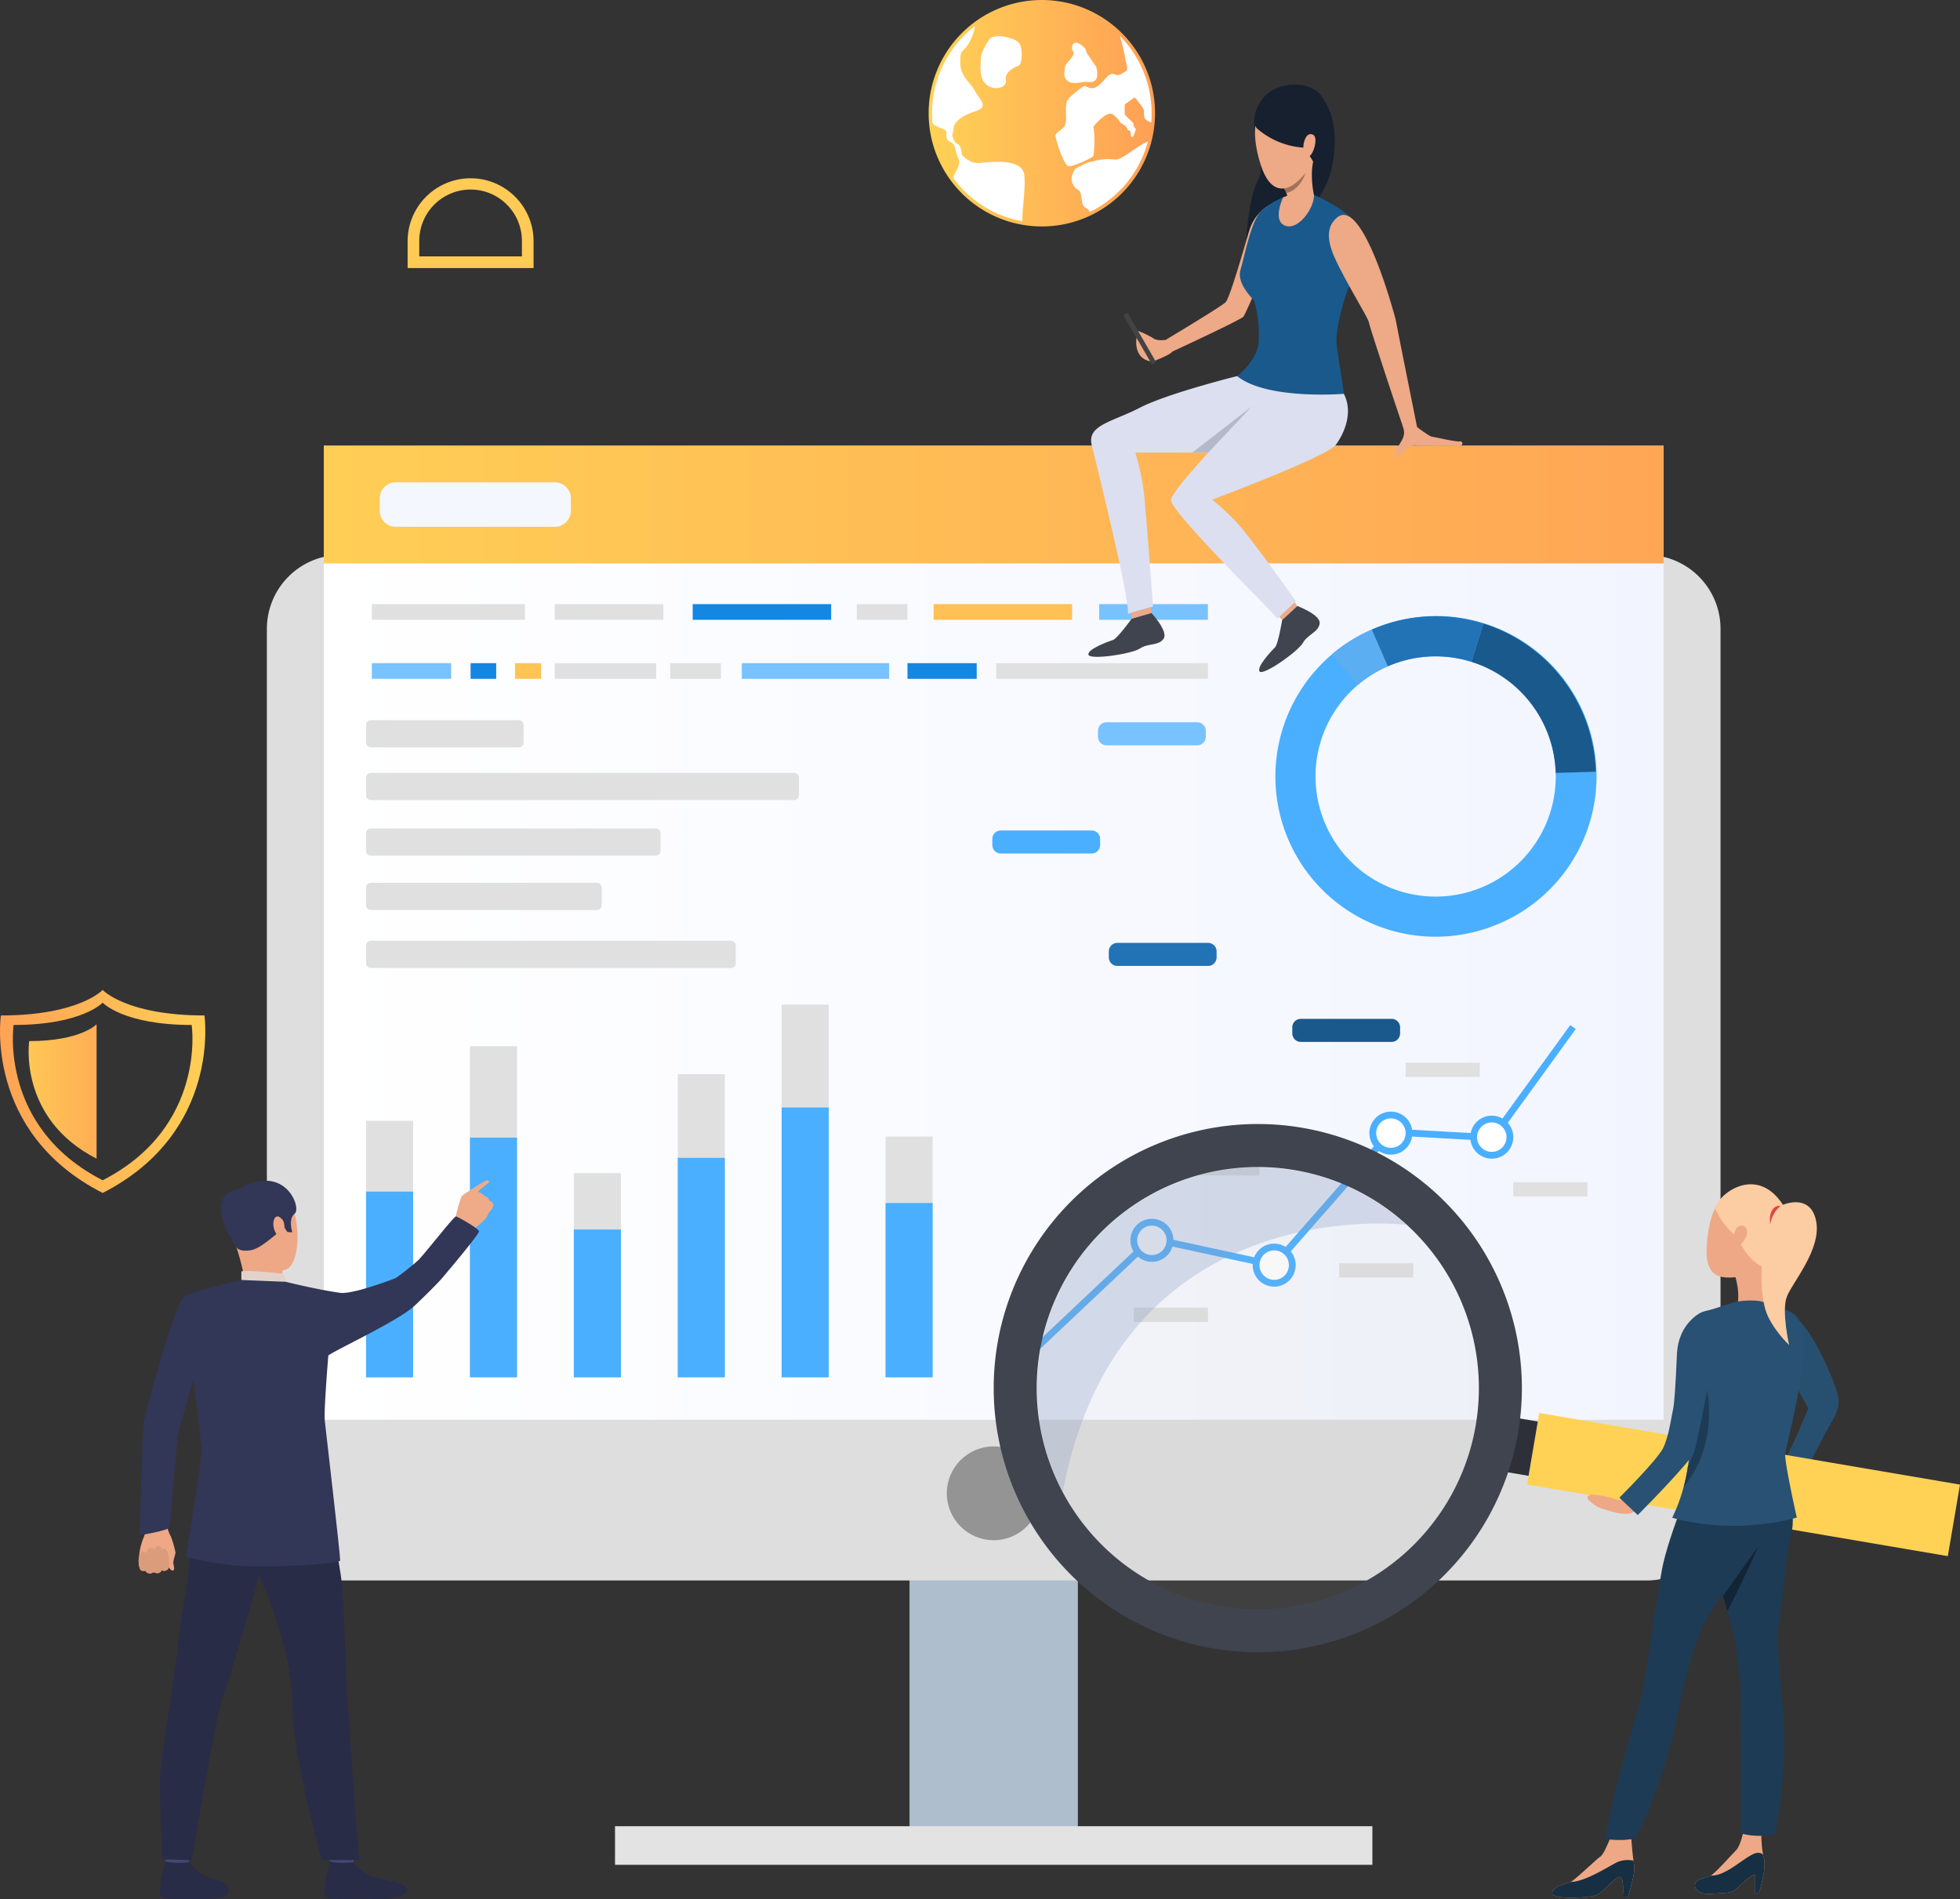 <svg xmlns="http://www.w3.org/2000/svg" xmlns:xlink="http://www.w3.org/1999/xlink" width="658" height="637.524" viewBox="0 0 658 637.524">
  <rect x="0" y="0" width="658" height="637.524" fill="#333333" stroke="none"/>
  <defs>
    <linearGradient id="linear-gradient" y1="0.5" x2="1" y2="0.5" gradientUnits="objectBoundingBox">
      <stop offset="0" stop-color="#fff"/>
      <stop offset="1" stop-color="#f2f5ff"/>
    </linearGradient>
    <linearGradient id="linear-gradient-2" x1="1.162" y1="0.5" x2="-0.084" y2="0.5" gradientUnits="objectBoundingBox">
      <stop offset="0" stop-color="#ff9f55"/>
      <stop offset="1" stop-color="#ffd255"/>
    </linearGradient>
    <linearGradient id="linear-gradient-3" x1="0" y1="0.5" x2="1" y2="0.5" xlink:href="#linear-gradient-2"/>
    <linearGradient id="linear-gradient-4" x1="1.522" y1="0.5" x2="-0.255" y2="0.5" xlink:href="#linear-gradient-2"/>
    <linearGradient id="linear-gradient-6" x1="1" y1="0.5" x2="0" y2="0.5" xlink:href="#linear-gradient-2"/>
    <linearGradient id="linear-gradient-7" x1="-138.074" y1="0.5" x2="-137.074" y2="0.5" xlink:href="#linear-gradient-2"/>
  </defs>
  <g id="_18916" data-name="18916" transform="translate(-61.301 -61.273)">
    <g id="Group_718" data-name="Group 718" transform="translate(366.641 509.13)">
      <rect id="Rectangle_311" data-name="Rectangle 311" width="56.516" height="171.658" fill="#aebecc"/>
    </g>
    <g id="Group_719" data-name="Group 719" transform="translate(150.889 247.548)">
      <path id="Path_775" data-name="Path 775" d="M139.216,515.94H577.592a24.822,24.822,0,0,0,24.821-24.823V196.489a24.821,24.821,0,0,0-24.821-24.821H139.216A24.821,24.821,0,0,0,114.4,196.489V491.118A24.824,24.824,0,0,0,139.216,515.94Z" transform="translate(-114.395 -171.668)" fill="#dedede"/>
    </g>
    <g id="Group_720" data-name="Group 720" transform="translate(170.004 210.906)">
      <rect id="Rectangle_312" data-name="Rectangle 312" width="449.793" height="326.964" fill="url(#linear-gradient)"/>
    </g>
    <g id="Group_721" data-name="Group 721" transform="translate(170.004 210.906)">
      <rect id="Rectangle_313" data-name="Rectangle 313" width="449.793" height="39.491" fill="url(#linear-gradient-2)"/>
    </g>
    <g id="Group_722" data-name="Group 722" transform="translate(379.159 546.814)">
      <circle id="Ellipse_74" data-name="Ellipse 74" cx="15.741" cy="15.741" r="15.741" fill="#949494"/>
    </g>
    <rect id="Rectangle_314" data-name="Rectangle 314" width="254.259" height="12.959" transform="translate(267.771 674.31)" fill="#e3e3e3"/>
    <path id="Path_776" data-name="Path 776" d="M195.645,172.155H142.22a5.365,5.365,0,0,1-5.364-5.366V162.6a5.363,5.363,0,0,1,5.364-5.364h53.425a5.363,5.363,0,0,1,5.364,5.364v4.193A5.365,5.365,0,0,1,195.645,172.155Z" transform="translate(51.933 65.958)" fill="#f5f7ff"/>
    <path id="Path_777" data-name="Path 777" d="M129.934,266.778c-26.26,0-34.169-8.56-34.169-8.56s-7.909,8.56-34.169,8.56c0,0-5.813,39.17,34.169,59.584C135.745,305.948,129.934,266.778,129.934,266.778ZM95.765,322.1C60.788,304.237,65.874,269.97,65.874,269.97c22.973,0,29.891-7.488,29.891-7.488s6.918,7.488,29.891,7.488C125.655,269.972,130.741,304.237,95.765,322.1Z" transform="translate(0 135.371)" fill="url(#linear-gradient-3)"/>
    <path id="Path_778" data-name="Path 778" d="M89.818,265.037v45.13C63.34,296.646,67.189,270.7,67.189,270.7,84.582,270.7,89.818,265.037,89.818,265.037Z" transform="translate(3.912 140.058)" fill="url(#linear-gradient-4)"/>
    <g id="Group_723" data-name="Group 723" transform="translate(198.139 121.12)">
      <path id="Path_779" data-name="Path 779" d="M184.687,126.881H142.4v-8.994a21.145,21.145,0,1,1,42.29,0Zm-38.374-3.916h34.459v-5.079a17.23,17.23,0,1,0-34.459,0Z" transform="translate(-142.397 -96.741)" fill="#ffca55"/>
    </g>
    <path id="Path_780" data-name="Path 780" d="M184.477,112.142H146.648a7.191,7.191,0,0,0-7.191,7.191v37.83a7.191,7.191,0,0,0,7.191,7.191h37.829a7.191,7.191,0,0,0,7.191-7.191v-37.83A7.191,7.191,0,0,0,184.477,112.142ZM167.587,139.4v12.551h-4.046V139.4a7.569,7.569,0,1,1,4.046,0Z" transform="translate(53.721 34.965)" fill="url(#linear-gradient-4)"/>
    <path id="Path_781" data-name="Path 781" d="M322.062,99.269q0,1.612-.133,3.189a37.469,37.469,0,0,1-1.132,6.567,38,38,0,0,1-74.564-6.167q-.17-1.772-.169-3.587a38,38,0,0,1,64.992-26.745v0A37.846,37.846,0,0,1,322.062,99.269Z" transform="translate(126.997 0)" fill="url(#linear-gradient-6)"/>
    <path id="Path_782" data-name="Path 782" d="M277.063,131.977a36.82,36.82,0,0,1-23.134-14.41,1.936,1.936,0,0,1,.233-1.146c3.149-5.589,1.1-4.644.472-8.265s-2.44-2.045-2.992-4.25,1.181-2.03-2.6-3.457a9.713,9.713,0,0,1-2.141-1.272c-.11-1.146-.164-2.3-.164-3.479a36.783,36.783,0,0,1,14.41-29.232,15.641,15.641,0,0,1-2.109,5.818c-1.89,3.287-2.833,1.441-2.833,6.3s3.273,6.625,4.942,9.675,4.942,5.28,0,6.844-7.146,3.959-7.146,5.59-.945,1.638,0,3.84,1.574.734,2.308,2.835,0,2.1.945,2.833,2.519,2.416,5.459,2.205,14.376-1.934,15.006,4.124C278.2,121.131,276.921,128.23,277.063,131.977Z" transform="translate(127.463 3.569)" fill="#fff"/>
    <path id="Path_783" data-name="Path 783" d="M259.552,69.281c-.629.83-3.042,4.428-3.042,6.618s-.84,6.417,1.784,8.762,7.031,1.178,6.611-1.492,2.835-4.244,4.2-4.768,1.47-5.838.316-7.485-5.666-2.609-7.451-2.44A4.039,4.039,0,0,0,259.552,69.281Z" transform="translate(134.089 4.938)" fill="#fff"/>
    <path id="Path_784" data-name="Path 784" d="M280.159,71.883c-1.1-1.417-3.778-3.306-4.407-1.1s1.26,1.576,0,3.621-2.361,2.2-2.519,3.935-.629,2.833.945,4.25,4.88.316,5.982.316,2.833.472,3.621-.945,0-4.094,0-4.094L280.632,73.3Z" transform="translate(145.541 5.842)" fill="#fff"/>
    <path id="Path_785" data-name="Path 785" d="M300.139,89.4a36.929,36.929,0,0,1-19.556,23.719,2.472,2.472,0,0,0-1.171-1.306c-1.574-.737-1.309-2.361-1.782-4.515s-1.313-1.309-2.258-2.779a4.307,4.307,0,0,1-.418-4.461c.734-1.466.1-1.152,3.149-2.676s3.306-1.048,4.094-1.417a17.594,17.594,0,0,1,6.793-.471C291.3,95.817,295.963,91.2,300.139,89.4Z" transform="translate(146.55 19.332)" fill="#fff"/>
    <path id="Path_786" data-name="Path 786" d="M303.582,94.356q0,1.564-.13,3.091a4.859,4.859,0,0,1-2.1-1.179,5.435,5.435,0,0,1-.316-2.676c0-.945-3.149-4.564-3.149-4.564l-3.306,2.361a21.432,21.432,0,0,0,0,3.252c.157.945,2.779,2.357,2.938,3.516a2.016,2.016,0,0,0,.786,1.52s-1.419,5.332-1.782,1.21c-.106-1.195-1.1-.472-1.1-1.259s-2.361-2.1-2.361-2.1a8.483,8.483,0,0,0-2.415-2.676c-2.045-1.73-6.611,3.992-6.611,3.992a34.9,34.9,0,0,1,0,9.861c-.069.493-6.422,3.462-8.185,3.462s-4.566-9.287-4.566-10.23,1.89-1.731,2.96-3.091.346-4.465.661-7.139.786-1.576.786-2.047,2.205-2.205,4.094-3.7,1.26-.24,3.621-.01,4.566-3.537,5.982-4.433,2.045.267,3.149,0,.945-.52,2.2-1.124.316-2.386,0-4.288A57.254,57.254,0,0,0,292.9,68.42,36.707,36.707,0,0,1,303.582,94.356Z" transform="translate(144.335 4.913)" fill="#fff"/>
    <rect id="Rectangle_315" data-name="Rectangle 315" width="15.8" height="86.124" transform="translate(184.191 437.5)" fill="#e0e0e0"/>
    <rect id="Rectangle_316" data-name="Rectangle 316" width="15.8" height="111.159" transform="translate(219.072 412.465)" fill="#e0e0e0"/>
    <rect id="Rectangle_317" data-name="Rectangle 317" width="15.8" height="68.55" transform="translate(253.953 455.074)" fill="#e0e0e0"/>
    <rect id="Rectangle_318" data-name="Rectangle 318" width="15.8" height="101.771" transform="translate(288.834 421.854)" fill="#e0e0e0"/>
    <rect id="Rectangle_319" data-name="Rectangle 319" width="15.8" height="125.122" transform="translate(323.715 398.502)" fill="#e0e0e0"/>
    <rect id="Rectangle_320" data-name="Rectangle 320" width="15.8" height="80.828" transform="translate(358.596 442.797)" fill="#e0e0e0"/>
    <rect id="Rectangle_321" data-name="Rectangle 321" width="15.8" height="62.346" transform="translate(184.191 461.279)" fill="#4aafff"/>
    <rect id="Rectangle_322" data-name="Rectangle 322" width="15.8" height="80.47" transform="translate(219.072 443.155)" fill="#4aafff"/>
    <rect id="Rectangle_323" data-name="Rectangle 323" width="15.8" height="49.625" transform="translate(253.953 474)" fill="#4aafff"/>
    <rect id="Rectangle_324" data-name="Rectangle 324" width="15.8" height="73.673" transform="translate(288.834 449.951)" fill="#4aafff"/>
    <rect id="Rectangle_325" data-name="Rectangle 325" width="15.8" height="90.577" transform="translate(323.715 433.049)" fill="#4aafff"/>
    <rect id="Rectangle_326" data-name="Rectangle 326" width="15.8" height="58.512" transform="translate(358.596 465.112)" fill="#4aafff"/>
    <g id="Group_761" data-name="Group 761" transform="translate(107.815 457.452)">
      <g id="Group_726" data-name="Group 726" transform="translate(0.07 112.622)">
        <g id="Group_725" data-name="Group 725">
          <g id="Group_724" data-name="Group 724">
            <path id="Path_787" data-name="Path 787" d="M97.422,363.893a7.957,7.957,0,0,1,1.031,2.725,13.063,13.063,0,0,0,1.259,3.216,30.648,30.648,0,0,1,1.529,5.364c.017.386-.844,2.815-.721,3.591s.565,2.315-.132,2.418-1.488-1.159-1.488-1.159a1.019,1.019,0,0,1-.525.987,1.728,1.728,0,0,1-1.755.064s-.422.786-.955.891a2.154,2.154,0,0,1-1.745-.236,2.113,2.113,0,0,1-1.326.427,1.743,1.743,0,0,1-1.471-.916s-1.311.267-1.691-.346a5.821,5.821,0,0,1-.472-1.819,21.161,21.161,0,0,1,1.662-9.166,8.125,8.125,0,0,0-.434-7.122Z" transform="translate(-88.909 -362.811)" fill="#eea886"/>
          </g>
        </g>
      </g>
      <g id="Group_728" data-name="Group 728" transform="translate(0 122.771)">
        <g id="Group_727" data-name="Group 727">
          <path id="Path_788" data-name="Path 788" d="M99.112,375.444s.116-4.492-1.065-5.448-1.316.667-1.316.667.16-1.6-1.132-1.819-1.347,1.687-1.347,1.687a1.249,1.249,0,0,0-1.569-.982c-1.358.253-1.034,1.831-1.034,1.831s-1.3-1.546-2.138-.061c-1.419,2.507-.051,5.469-.051,5.469s.4.678,1.691.346c0,0,.864,1.741,2.8.489,0,0,1.979,1.09,2.7-.656A1.64,1.64,0,0,0,99.112,375.444Z" transform="translate(-88.867 -368.826)" fill="#db9c7c"/>
        </g>
      </g>
      <path id="Path_789" data-name="Path 789" d="M112.57,329.377s-7.691,25.631-10.289,35.087c-.815,2.965-2.788,31.282-3.135,32.423s-10.1,2.7-10.1,2.7,1.181-35.424,1.293-37.356,10.764-41.492,13.862-42.9c2.32-1.058,3.547-.182,6.471,1.989C114.772,324.364,112.57,329.377,112.57,329.377Z" transform="translate(-88.747 -280.385)" fill="#323657"/>
      <g id="Group_730" data-name="Group 730" transform="translate(60.537 49.445)">
        <g id="Group_729" data-name="Group 729">
          <path id="Path_790" data-name="Path 790" d="M129.116,331.782l1.988-.736s-2.479-5.816-3.559-5.675a27.05,27.05,0,0,0-2.8.574Z" transform="translate(-124.744 -325.369)" fill="#ead8cf"/>
        </g>
      </g>
      <g id="Group_732" data-name="Group 732" transform="translate(52.658 49.056)">
        <g id="Group_731" data-name="Group 731">
          <path id="Path_791" data-name="Path 791" d="M132.779,332.945c-.255-.189-4.223-7.806-4.223-7.806l-8.481,1.154,4.583,9.021Z" transform="translate(-120.075 -325.139)" fill="#da9b5b"/>
        </g>
      </g>
      <g id="Group_734" data-name="Group 734" transform="translate(8.372 223.368)">
        <g id="Group_733" data-name="Group 733">
          <path id="Path_792" data-name="Path 792" d="M103.04,429.072s-.7,4.866-.788,5.6-7.8-.432-7.8-.432l-.624-5.793S102.075,428.387,103.04,429.072Z" transform="translate(-93.829 -428.444)" fill="#424773"/>
        </g>
      </g>
      <g id="Group_736" data-name="Group 736" transform="translate(7.166 228.645)">
        <g id="Group_735" data-name="Group 735">
          <path id="Path_793" data-name="Path 793" d="M102.825,431.9a20.811,20.811,0,0,0,4.806,4.21c2.362,1.279,6.076,1.785,7.473,3.108,1.009.953,3.673,5.065-6.14,4.983s-14.545.58-15.6-1,1.52-11.636,1.52-11.636S97.213,432.408,102.825,431.9Z" transform="translate(-93.114 -431.571)" fill="#292c47"/>
        </g>
      </g>
      <g id="Group_738" data-name="Group 738" transform="translate(63.619 223.368)">
        <g id="Group_737" data-name="Group 737">
          <path id="Path_794" data-name="Path 794" d="M135.782,429.072s-.7,4.866-.79,5.6-7.8-.432-7.8-.432l-.624-5.793S134.819,428.387,135.782,429.072Z" transform="translate(-126.571 -428.444)" fill="#424773"/>
        </g>
      </g>
      <g id="Group_740" data-name="Group 740" transform="translate(62.414 228.645)">
        <g id="Group_739" data-name="Group 739">
          <path id="Path_795" data-name="Path 795" d="M135.566,431.9a20.811,20.811,0,0,0,4.806,4.21c2.362,1.279,11.059,2.329,12.456,3.651,1.009.953,2.686,4.8-11.123,4.439-9.81-.255-14.545.58-15.6-1s1.522-11.636,1.522-11.636S129.821,432.465,135.566,431.9Z" transform="translate(-125.856 -431.571)" fill="#292c47"/>
        </g>
      </g>
      <g id="Group_742" data-name="Group 742" transform="translate(7.167 98.968)">
        <g id="Group_741" data-name="Group 741">
          <path id="Path_796" data-name="Path 796" d="M109.916,354.719s-7.244,11.511-6.7,21.915S100.585,398.4,99.5,409.269c-1.213,12.119-6.179,40.805-6.36,47.286s.771,27.18.771,27.18l9.94.228s8.347-50.153,10.511-55.271S127.244,387.094,127.6,383,109.916,354.719,109.916,354.719Z" transform="translate(-93.114 -354.719)" fill="#292c47"/>
        </g>
      </g>
      <g id="Group_744" data-name="Group 744" transform="translate(20.324 96.984)">
        <g id="Group_743" data-name="Group 743">
          <path id="Path_797" data-name="Path 797" d="M142.7,357.086s5.46,28.52,6.181,34.888,1.2,30.821,1.562,34.8,3.366,51.967,4.325,58H142.056S132.3,449.8,132.3,433.257s-7.536-35.971-12.4-46.888-16-11.175-18.989-31.43C100.91,354.936,138.646,350.662,142.7,357.086Z" transform="translate(-100.912 -353.543)" fill="#292c47"/>
        </g>
      </g>
      <g id="Group_746" data-name="Group 746" transform="translate(29.972 1.298)">
        <g id="Group_745" data-name="Group 745">
          <path id="Path_798" data-name="Path 798" d="M112.716,297.726s9.724-3.631,14.208,3.77,4.051,22.222-.849,24.045-12.265.871-14.774-3.761-4.775-11.329-4.667-15.8S110.163,299.018,112.716,297.726Z" transform="translate(-106.63 -296.835)" fill="#eea886"/>
        </g>
      </g>
      <g id="Group_748" data-name="Group 748" transform="translate(32.741 21.114)">
        <g id="Group_747" data-name="Group 747">
          <path id="Path_799" data-name="Path 799" d="M123.891,317.809s-.4,2.627.263,3.918-12.6,1.328-12.6,1.328a87.467,87.467,0,0,0-3.12-12.979C106.395,304.133,123.891,317.809,123.891,317.809Z" transform="translate(-108.271 -308.579)" fill="#eea886"/>
        </g>
      </g>
      <g id="Group_750" data-name="Group 750" transform="translate(29.165 0.18)">
        <g id="Group_749" data-name="Group 749">
          <path id="Path_800" data-name="Path 800" d="M109.895,318.6s.915,1.512,4.654.925,8.3-5.56,9.859-6.1,1.576-1.463,1.576-1.463l.977,1.429,1.657.1s-1.512-4.448.769-6.263-2.367-14.4-14.354-10.208c0,0-9.208,2.538-8.872,7.774S107.833,316,109.895,318.6Z" transform="translate(-106.152 -296.173)" fill="#323657"/>
        </g>
      </g>
      <g id="Group_752" data-name="Group 752" transform="translate(34.511 30.473)">
        <g id="Group_751" data-name="Group 751">
          <path id="Path_801" data-name="Path 801" d="M124.221,317.759s-.04-2.472-1.161-2.708-12.365-1.316-13.74-.776v2.879S111.971,318.783,124.221,317.759Z" transform="translate(-109.32 -314.126)" fill="#e2d2ca"/>
        </g>
      </g>
      <g id="Group_754" data-name="Group 754" transform="translate(45.252 12.153)">
        <g id="Group_753" data-name="Group 753">
          <path id="Path_802" data-name="Path 802" d="M119.181,305.178c-.211-.879-2.443-3.388-3.3-.7s1.293,6.3,2.491,5.993S119.712,307.405,119.181,305.178Z" transform="translate(-115.686 -303.268)" fill="#eea886"/>
        </g>
      </g>
      <g id="Group_756" data-name="Group 756" transform="translate(94.019 63.303)">
        <g id="Group_755" data-name="Group 755">
          <path id="Path_803" data-name="Path 803" d="M144.606,333.584a.057.057,0,0,0-.019,0C144.665,333.617,144.675,333.619,144.606,333.584Z" transform="translate(-144.587 -333.582)" fill="#323657"/>
        </g>
      </g>
      <g id="Group_758" data-name="Group 758" transform="translate(27.663 3.062)">
        <g id="Group_757" data-name="Group 757">
          <path id="Path_804" data-name="Path 804" d="M110.888,297.881s-12.4.97-.381,19.548Z" transform="translate(-105.262 -297.881)" fill="#323657"/>
        </g>
      </g>
      <path id="Path_805" data-name="Path 805" d="M163.39,302.9a2.673,2.673,0,0,0-1.73-1.6,4.3,4.3,0,0,0-1.988-1.279,1.777,1.777,0,0,0-.084-.17c.879-.945,3.435-2.71,3.584-3.046.181-.407.135-.452-.361-.722-.413-.226-4.585,2.489-5.977,3.408-.343.216-.619.417-.675.462a10.807,10.807,0,0,0-1.821,1.252,2.992,2.992,0,0,0-.211.241c-.69.883-2.317,7.953-2.317,7.953l2.9,1.3,2.8,2.374s3.267-2.7,4.1-3.554a8.422,8.422,0,0,0,1.455-2.259,3.907,3.907,0,0,1,.277-.408c.38-.513.955-1.2.955-1.2a4.6,4.6,0,0,0,.454-1.394C164.7,303.423,163.39,302.9,163.39,302.9Z" transform="translate(-45.603 -296.066)" fill="#efaa88"/>
      <g id="Group_760" data-name="Group 760" transform="translate(13.534 12.153)">
        <g id="Group_759" data-name="Group 759">
          <path id="Path_806" data-name="Path 806" d="M151.364,328.964c-7.71-1.017-18.6-3.743-18.6-3.743l-14.9-.607s-13.676,3.01-19.062,5.445c-.511.229-.513,12.2-1.915,15.34l4.465,9.42s2.58,18.662,3.115,26.961c.246,3.81-5.32,35.728-5.32,35.728a103.041,103.041,0,0,0,16.134,2.877c10.17,1.12,35.58-.4,35.74-1.606s-4.922-44.728-5.146-46.983c-.346-3.459,1.193-21.843,1.193-21.843,2.349-1.821,22.965-11.391,28.589-16.377,1.505-1.335,7.858-7.522,9.665-9.658,6.4-7.561,11.638-14.049,12.275-15.448.726-.8-6.949-4.966-7.645-5.2-.609-.2-9.253,11-12.581,14.6a93.312,93.312,0,0,1-7.65,6.093S156.187,329.241,151.364,328.964Z" transform="translate(-96.888 -303.268)" fill="#323657"/>
        </g>
      </g>
    </g>
    <path id="Path_807" data-name="Path 807" d="M256.634,248.433H135.762a1.633,1.633,0,0,0-1.632,1.633v5.884a1.632,1.632,0,0,0,1.632,1.632H256.634a1.632,1.632,0,0,0,1.632-1.632v-5.885A1.632,1.632,0,0,0,256.634,248.433Z" transform="translate(50.059 128.645)" fill="#e0e0e0"/>
    <path id="Path_808" data-name="Path 808" d="M211.617,236.9H135.762a1.632,1.632,0,0,0-1.632,1.632v5.884a1.632,1.632,0,0,0,1.632,1.632h75.855a1.632,1.632,0,0,0,1.632-1.632v-5.884A1.631,1.631,0,0,0,211.617,236.9Z" transform="translate(50.059 120.721)" fill="#e0e0e0"/>
    <path id="Path_809" data-name="Path 809" d="M231.356,226.089H135.763a1.632,1.632,0,0,0-1.632,1.632V233.6a1.632,1.632,0,0,0,1.632,1.632h95.594a1.632,1.632,0,0,0,1.632-1.632v-5.884A1.631,1.631,0,0,0,231.356,226.089Z" transform="translate(50.06 113.287)" fill="#e0e0e0"/>
    <path id="Path_810" data-name="Path 810" d="M277.818,215.03H135.763a1.632,1.632,0,0,0-1.632,1.632v5.884a1.632,1.632,0,0,0,1.632,1.632H277.818a1.632,1.632,0,0,0,1.632-1.632v-5.884A1.632,1.632,0,0,0,277.818,215.03Z" transform="translate(50.06 105.685)" fill="#e0e0e0"/>
    <path id="Path_811" data-name="Path 811" d="M185.378,204.544H135.763a1.632,1.632,0,0,0-1.632,1.632v5.884a1.632,1.632,0,0,0,1.632,1.632h49.615a1.632,1.632,0,0,0,1.632-1.632v-5.884A1.632,1.632,0,0,0,185.378,204.544Z" transform="translate(50.06 98.478)" fill="#e0e0e0"/>
    <g id="Group_770" data-name="Group 770" transform="translate(489.472 268.138)">
      <g id="Group_763" data-name="Group 763">
        <g id="Group_762" data-name="Group 762">
          <path id="Path_812" data-name="Path 812" d="M386.957,288.3a53.778,53.778,0,1,0-36.219-101.273c-1.137.407-2.258.85-3.351,1.325a53.778,53.778,0,0,0,39.57,99.949Zm-56.074-37.059a40.275,40.275,0,0,1,21.875-50.548q1.23-.534,2.514-1a40.32,40.32,0,1,1-24.389,51.544Z" transform="translate(-315.054 -183.87)" fill="#4aafff"/>
        </g>
      </g>
      <g id="Group_765" data-name="Group 765" transform="translate(65.81 2.455)">
        <g id="Group_764" data-name="Group 764">
          <path id="Path_813" data-name="Path 813" d="M354.056,198.173l4.013-12.847a53.849,53.849,0,0,1,37.739,49.728l-13.455.4a40.38,40.38,0,0,0-28.3-37.282Z" transform="translate(-354.056 -185.325)" fill="#1a598c"/>
        </g>
      </g>
      <g id="Group_767" data-name="Group 767" transform="translate(32.329)">
        <g id="Group_766" data-name="Group 766">
          <path id="Path_814" data-name="Path 814" d="M339.587,200.693l-5.373-12.341c1.093-.474,2.214-.918,3.351-1.325a53.529,53.529,0,0,1,34.139-.7l-4.013,12.848a40.127,40.127,0,0,0-25.592.525Q340.821,200.157,339.587,200.693Z" transform="translate(-334.214 -183.87)" fill="#2273b5"/>
        </g>
      </g>
      <g id="Group_769" data-name="Group 769" transform="translate(18.944 4.481)">
        <g id="Group_768" data-name="Group 768">
          <path id="Path_815" data-name="Path 815" d="M326.281,194.862a53.489,53.489,0,0,1,13.387-8.336l5.372,12.341A40.066,40.066,0,0,0,335,205.116Z" transform="translate(-326.281 -186.526)" fill="#5caef2"/>
        </g>
      </g>
    </g>
    <path id="Path_816" data-name="Path 816" d="M313.09,212.7H282.611a2.853,2.853,0,0,1-2.853-2.853v-2.027a2.852,2.852,0,0,1,2.853-2.853H313.09a2.853,2.853,0,0,1,2.853,2.853v2.027A2.854,2.854,0,0,1,313.09,212.7Z" transform="translate(150.157 98.766)" fill="#78c2ff"/>
    <path id="Path_817" data-name="Path 817" d="M292.067,234.222H261.588a2.856,2.856,0,0,1-2.855-2.853v-2.027a2.855,2.855,0,0,1,2.855-2.853h30.479a2.855,2.855,0,0,1,2.855,2.853v2.027A2.855,2.855,0,0,1,292.067,234.222Z" transform="translate(135.705 113.562)" fill="#4aafff"/>
    <path id="Path_818" data-name="Path 818" d="M315.243,256.586H284.764a2.853,2.853,0,0,1-2.853-2.853v-2.027a2.853,2.853,0,0,1,2.853-2.853h30.479a2.854,2.854,0,0,1,2.853,2.853v2.027A2.854,2.854,0,0,1,315.243,256.586Z" transform="translate(151.637 128.934)" fill="#2273b5"/>
    <path id="Path_819" data-name="Path 819" d="M351.749,271.7H321.27a2.855,2.855,0,0,1-2.855-2.853v-2.027a2.853,2.853,0,0,1,2.855-2.853h30.479a2.856,2.856,0,0,1,2.855,2.853v2.027A2.856,2.856,0,0,1,351.749,271.7Z" transform="translate(176.728 139.323)" fill="#1a598c"/>
    <g id="Group_805" data-name="Group 805" transform="translate(407.229 405.365)">
      <g id="Group_799" data-name="Group 799">
        <g id="Group_774" data-name="Group 774">
          <g id="Group_773" data-name="Group 773">
            <g id="Group_772" data-name="Group 772">
              <g id="Group_771" data-name="Group 771">
                <path id="Path_820" data-name="Path 820" d="M267.876,375.5l-1.563-1.657,40.464-38.181,40.955,8.874,39.12-44.612,34.12,1.925L447.543,265.2l1.846,1.338-27.3,37.662-34.252-1.934-39.271,44.786-41.094-8.9Z" transform="translate(-266.313 -265.197)" fill="#4aafff"/>
              </g>
            </g>
          </g>
        </g>
        <g id="Group_777" data-name="Group 777" transform="translate(75.755 74.517)">
          <g id="Group_776" data-name="Group 776">
            <g id="Group_775" data-name="Group 775">
              <circle id="Ellipse_75" data-name="Ellipse 75" cx="6.08" cy="6.08" r="6.08" fill="#fff"/>
            </g>
          </g>
        </g>
        <g id="Group_780" data-name="Group 780" transform="translate(74.614 73.377)">
          <g id="Group_779" data-name="Group 779">
            <g id="Group_778" data-name="Group 778">
              <path id="Path_821" data-name="Path 821" d="M319.281,322.96a7.219,7.219,0,1,1,5.528-8.584A7.229,7.229,0,0,1,319.281,322.96Zm-2.573-11.884a4.939,4.939,0,1,0,5.872,3.781A4.943,4.943,0,0,0,316.707,311.075Z" transform="translate(-310.532 -308.683)" fill="#4aafff"/>
            </g>
          </g>
        </g>
        <g id="Group_783" data-name="Group 783" transform="translate(114.939 30.202)">
          <g id="Group_782" data-name="Group 782">
            <g id="Group_781" data-name="Group 781">
              <circle id="Ellipse_76" data-name="Ellipse 76" cx="6.08" cy="6.08" r="6.08" fill="#fff"/>
            </g>
          </g>
        </g>
        <g id="Group_786" data-name="Group 786" transform="translate(113.798 29.062)">
          <g id="Group_785" data-name="Group 785">
            <g id="Group_784" data-name="Group 784">
              <path id="Path_822" data-name="Path 822" d="M342.5,296.7a7.219,7.219,0,1,1,5.528-8.584A7.228,7.228,0,0,1,342.5,296.7Zm-2.572-11.884a4.939,4.939,0,1,0,5.874,3.781A4.946,4.946,0,0,0,339.931,284.812Z" transform="translate(-333.755 -282.42)" fill="#4aafff"/>
            </g>
          </g>
        </g>
        <g id="Group_789" data-name="Group 789" transform="translate(148.808 31.559)">
          <g id="Group_788" data-name="Group 788">
            <g id="Group_787" data-name="Group 787">
              <circle id="Ellipse_77" data-name="Ellipse 77" cx="6.08" cy="6.08" r="6.08" fill="#fff"/>
            </g>
          </g>
        </g>
        <g id="Group_792" data-name="Group 792" transform="translate(147.668 30.419)">
          <g id="Group_791" data-name="Group 791">
            <g id="Group_790" data-name="Group 790">
              <path id="Path_823" data-name="Path 823" d="M362.576,297.5a7.219,7.219,0,1,1,5.528-8.584A7.228,7.228,0,0,1,362.576,297.5ZM360,285.616a4.938,4.938,0,1,0,5.872,3.781A4.946,4.946,0,0,0,360,285.616Z" transform="translate(-353.828 -283.224)" fill="#4aafff"/>
            </g>
          </g>
        </g>
        <g id="Group_795" data-name="Group 795" transform="translate(34.699 66.188)">
          <g id="Group_794" data-name="Group 794">
            <g id="Group_793" data-name="Group 793">
              <circle id="Ellipse_78" data-name="Ellipse 78" cx="6.08" cy="6.08" r="6.08" fill="#fff"/>
            </g>
          </g>
        </g>
        <g id="Group_798" data-name="Group 798" transform="translate(33.557 65.049)">
          <g id="Group_797" data-name="Group 797">
            <g id="Group_796" data-name="Group 796">
              <path id="Path_824" data-name="Path 824" d="M294.949,318.023a7.219,7.219,0,1,1,5.528-8.584A7.227,7.227,0,0,1,294.949,318.023Zm-2.573-11.884a4.939,4.939,0,1,0,5.872,3.783A4.947,4.947,0,0,0,292.375,306.139Z" transform="translate(-286.2 -303.748)" fill="#4aafff"/>
            </g>
          </g>
        </g>
      </g>
      <g id="Group_800" data-name="Group 800" transform="translate(34.697 94.868)">
        <rect id="Rectangle_327" data-name="Rectangle 327" width="24.888" height="4.792" fill="#e0e0e0"/>
      </g>
      <g id="Group_801" data-name="Group 801" transform="translate(52.006 45.683)">
        <rect id="Rectangle_328" data-name="Rectangle 328" width="24.888" height="4.794" fill="#e0e0e0"/>
      </g>
      <g id="Group_802" data-name="Group 802" transform="translate(103.634 79.959)">
        <rect id="Rectangle_329" data-name="Rectangle 329" width="24.888" height="4.792" fill="#e0e0e0"/>
      </g>
      <g id="Group_803" data-name="Group 803" transform="translate(125.959 12.648)">
        <rect id="Rectangle_330" data-name="Rectangle 330" width="24.888" height="4.794" fill="#e0e0e0"/>
      </g>
      <g id="Group_804" data-name="Group 804" transform="translate(162.107 52.757)">
        <rect id="Rectangle_331" data-name="Rectangle 331" width="24.888" height="4.792" fill="#e0e0e0"/>
      </g>
    </g>
    <g id="Group_806" data-name="Group 806" transform="translate(394.899 438.592)">
      <path id="Path_825" data-name="Path 825" d="M418.334,341.589s-9.218-20.886,1.476-19.158a38.985,38.985,0,0,1,7.379,9.142c2.83,4.645,8.714,16.936,8.5,21.1s-3.174,7.257-6.366,13.934c0,0-6.64,12.394-6.918,13.885l-7.018-3.643S421.327,365,425.519,354.58Z" transform="translate(-152.029 -259.155)" fill="#275070"/>
      <path id="Path_826" data-name="Path 826" d="M506.379,390.436l-141.257-24.05,4.088-24.016,141.258,24.052Z" transform="translate(-186.067 -245.379)" fill="url(#linear-gradient-7)"/>
      <rect id="Rectangle_332" data-name="Rectangle 332" width="7.654" height="18.49" transform="matrix(0.986, 0.168, -0.168, 0.986, 175.121, 98.584)" fill="#2d3038"/>
      <path id="Path_827" data-name="Path 827" d="M395.568,446.927h-1.74s.58-6.571-1.031-6.635-5.6,5.346-7.986,6.184-14.619,1.544-14.685-.71,4.7-3.155,6.182-3.8,8.7-7.666,9.984-8.5,3.486-6.658,3.486-6.658l6.832-.3s.386,5.442.8,8.322a25.759,25.759,0,0,1,.282,2.7C397.757,439.971,395.568,446.927,395.568,446.927Z" transform="translate(-182.627 -187.55)" fill="#eea886"/>
      <path id="Path_828" data-name="Path 828" d="M420.049,445.962H418.6v-6.115c-1.206.1-5.266,3.942-6.522,5.054s-2.978,1.061-8.268,1.4-5.788-2.831-4.951-3.908,3.543-1.549,4.951-2.221,6.964-6.94,8.447-8.422,2.384-5.729,2.384-5.729l6.182.538a37.948,37.948,0,0,0,.665,7.141v0a.139.139,0,0,1,.007.025q.089.418.2.815C422.61,437.927,420.049,445.962,420.049,445.962Z" transform="translate(-163.1 -187.883)" fill="#eea886"/>
      <path id="Path_829" data-name="Path 829" d="M409.451,357.5a61.625,61.625,0,0,0-2.543,6.922c-.206,1.4-5.676,14.619-7.259,23.533-.947,5.337-3.562,22.044-3.773,24.168-.363,3.634-2.074,11.66-2.339,15.372-.147,2.074-10.37,33.936-12.844,50.573,0,0,5.879.871,10.3-.3a174.276,174.276,0,0,0,13.959-41.578c3-14.687,5.656-22.518,7.981-28.567s15.495-23.181,16.87-25.106,9.986-12.561,1.831-24.082S409.451,357.5,409.451,357.5Z" transform="translate(-175.364 -238.029)" fill="#1d3b54"/>
      <path id="Path_830" data-name="Path 830" d="M425.217,407.544c-.746,4.959.037,11.477,1.6,29.616s-2.728,40.1-2.728,40.1c-5.383,1.843-11.584,0-11.584,0,.142-1.276,0-44.21,0-48.037s-1.1-8.168-1.382-12.559c-.194-2.993-1.584-8.511-3.152-14.143-.469-1.687-.953-3.385-1.426-5.027v0c-.267-.921-.525-1.826-.778-2.7-2.207-7.65-5.173-37.2-5.173-37.2s16.445-13.247,24.451-.776,3.9,21.537,3.614,23.1S425.963,402.585,425.217,407.544Z" transform="translate(-161.688 -239.126)" fill="#1d3b54"/>
      <path id="Path_831" data-name="Path 831" d="M415.972,368.908c-.128.284-8.322,18.471-10.43,21.625-.469-1.687-.953-3.385-1.426-5.027v0S415.7,369.31,415.972,368.908Z" transform="translate(-159.263 -227.138)" fill="#122536"/>
      <path id="Path_832" data-name="Path 832" d="M420.049,443.309H418.6v-6.115c-1.206.1-5.266,3.942-6.522,5.054s-2.978,1.061-8.268,1.4-5.788-2.831-4.951-3.908,3.543-1.549,4.951-2.221c5.659.3,12.564-7.654,15.88-7.637,1.762.008,1.745.984,1.8,1.168v0a.142.142,0,0,1,.007.025q.089.418.2.815C422.61,435.273,420.049,443.309,420.049,443.309Z" transform="translate(-163.1 -185.23)" fill="#172f42"/>
      <path id="Path_833" data-name="Path 833" d="M395.568,443.619h-1.74s.58-6.571-1.031-6.635-5.6,5.346-7.986,6.184-14.619,1.544-14.685-.71,4.7-3.155,6.182-3.8c5.049-.012,13.256-5.568,15.8-6.694a9.185,9.185,0,0,1,5.3-.451,25.77,25.77,0,0,1,.282,2.7C397.757,436.664,395.568,443.619,395.568,443.619Z" transform="translate(-182.627 -184.243)" fill="#172f42"/>
      <path id="Path_834" data-name="Path 834" d="M406.341,316.547s2.624,6.942.584,12.309c0,0,9.621-.626,9.986-1.75s-.386-11.525.938-14.6S406.341,316.547,406.341,316.547Z" transform="translate(-157.735 -266.436)" fill="#eea886"/>
      <path id="Path_835" data-name="Path 835" d="M412.221,320.827s-5.686,2.021-8.254,2.583-7.944,3.108-7.509,12.692a200.073,200.073,0,0,0,2.624,22.018c.584,4.117.218,14.6-.729,19.7a72.084,72.084,0,0,0,29.667,0s-2.843-8.687-2.771-10.934,9.476-20.744,9.913-23.663,2.334-15.8-1.967-18.649-7.8-2.472-9.621-3.744S414.881,319.912,412.221,320.827Z" transform="translate(-164.545 -260.755)" fill="#285173"/>
      <path id="Path_836" data-name="Path 836" d="M435.828,389.252c-23.289,6.179-41.821.025-41.821.025a57.748,57.748,0,0,0,3.834-10.3s0,0,0,0a61.869,61.869,0,0,0,1.434-6.908h0a62.552,62.552,0,0,0-.575-22.4c2.688-22.123,36.163-28.725,38.845-21.713s-5.2,37.15-5.594,39.734S435.828,389.252,435.828,389.252Z" transform="translate(-166.213 -257.127)" fill="#285173"/>
      <path id="Path_837" data-name="Path 837" d="M418.509,298.384c-3.867-1.326-14.324-2.739-17,13.31s3.155,16.325,9.149,15.868,15.368-11.288,16.086-14.582S429.546,302.171,418.509,298.384Z" transform="translate(-161.517 -276.128)" fill="#eea886"/>
      <path id="Path_838" data-name="Path 838" d="M402.512,305.07s3.194,6.832,7.382,9.213c0,0,2.624,7.261,8.309,10.2,0,0,15.082-9.991,6.329-21.863S403.5,300.2,402.512,305.07Z" transform="translate(-160.367 -276.649)" fill="#fccca2"/>
      <path id="Path_839" data-name="Path 839" d="M407.02,306.265c.339-.835,2.6-2.193,3.613.1s-2.625,6.326-3.623,6.108S405.733,309.433,407.02,306.265Z" transform="translate(-157.862 -270.999)" fill="#eea886"/>
      <path id="Path_840" data-name="Path 840" d="M417.67,302c.329-.515,10.317-5.136,12.4,4.524s-8.045,20.894-9.817,25.725.8,16.151.8,16.151-6.088-5.757-7.931-11.781C411.094,330,410.414,313.315,417.67,302Z" transform="translate(-154.014 -274.197)" fill="#fccca2"/>
      <path id="Path_841" data-name="Path 841" d="M417.019,301.183a10.075,10.075,0,0,0-3.451,6.235s-.575-2.977.66-4.8A2.755,2.755,0,0,1,417.019,301.183Z" transform="translate(-152.859 -273.712)" fill="#e54242"/>
      <path id="Path_842" data-name="Path 842" d="M396.28,370.331a61.876,61.876,0,0,0,1.434-6.908h0s1.534-3.267,2.052-4.824,4.374-20.739,4.374-20.739S408.218,355.871,396.28,370.331Z" transform="translate(-164.65 -248.479)" fill="#1d3b54"/>
      <path id="Path_843" data-name="Path 843" d="M392.3,357.764s-3,2.983-3.974,3.282-2.843-1.353-9.738-1.865c-.6-.044-1.669.5-1.419,1.3s3.252,2.977,4.536,3.309,7.345,2.739,10.3,1.557,4.963-4.941,4.963-4.941Z" transform="translate(-177.812 -234.798)" fill="#eea886"/>
      <path id="Path_844" data-name="Path 844" d="M411.26,322.333s-7.974,3.16-8.447,14.243-.9,16.87-1.338,18.581-1.26,8.587-3.267,12.724c-1.947,4.014-14.725,16.717-14.725,16.717l6.184,5.815s17.815-17.876,18.9-21.143,5.536-26.012,5.891-29.846C414.74,336.333,418.815,322.563,411.26,322.333Z" transform="translate(-173.446 -259.152)" fill="#285173"/>
      <circle id="Ellipse_79" data-name="Ellipse 79" cx="78.438" cy="78.438" r="78.438" transform="translate(10.225 10.219)" fill="#b8b8b8" opacity="0.1"/>
      <path id="Path_845" data-name="Path 845" d="M391.608,312.8s-96.167-11.918-115.329,89.575h0A74.111,74.111,0,0,1,391.608,312.8Z" transform="translate(-253.074 -278.961)" fill="#869ac2" opacity="0.3"/>
      <path id="Path_846" data-name="Path 846" d="M347.666,284.889a88.66,88.66,0,1,0,88.66,88.657A88.658,88.658,0,0,0,347.666,284.889Zm0,162.882a74.223,74.223,0,1,1,74.223-74.225A74.221,74.221,0,0,1,347.666,447.771Z" transform="translate(-259.006 -284.889)" fill="#3f444f"/>
    </g>
    <g id="Group_807" data-name="Group 807" transform="translate(186.126 264.069)">
      <rect id="Rectangle_333" data-name="Rectangle 333" width="51.404" height="5.263" fill="#e0e0e0"/>
    </g>
    <g id="Group_808" data-name="Group 808" transform="translate(247.529 264.069)">
      <rect id="Rectangle_334" data-name="Rectangle 334" width="36.492" height="5.263" transform="translate(0)" fill="#e0e0e0"/>
    </g>
    <g id="Group_809" data-name="Group 809" transform="translate(247.529 283.886)">
      <rect id="Rectangle_335" data-name="Rectangle 335" width="34.074" height="5.263" transform="translate(0)" fill="#e0e0e0"/>
    </g>
    <g id="Group_810" data-name="Group 810" transform="translate(430.323 264.069)">
      <rect id="Rectangle_336" data-name="Rectangle 336" width="36.491" height="5.263" fill="#78c2ff"/>
    </g>
    <g id="Group_811" data-name="Group 811" transform="translate(293.845 264.069)">
      <rect id="Rectangle_337" data-name="Rectangle 337" width="46.492" height="5.263" transform="translate(0)" fill="#1487e3"/>
    </g>
    <g id="Group_812" data-name="Group 812" transform="translate(374.723 264.069)">
      <rect id="Rectangle_338" data-name="Rectangle 338" width="46.492" height="5.263" fill="#ffc055"/>
    </g>
    <g id="Group_813" data-name="Group 813" transform="translate(348.934 264.069)">
      <rect id="Rectangle_339" data-name="Rectangle 339" width="17.017" height="5.263" fill="#e0e0e0"/>
    </g>
    <g id="Group_814" data-name="Group 814" transform="translate(186.126 283.886)">
      <rect id="Rectangle_340" data-name="Rectangle 340" width="26.623" height="5.263" fill="#78c2ff"/>
    </g>
    <g id="Group_815" data-name="Group 815" transform="translate(219.284 283.886)">
      <rect id="Rectangle_341" data-name="Rectangle 341" width="8.597" height="5.263" fill="#1487e3"/>
    </g>
    <g id="Group_816" data-name="Group 816" transform="translate(395.761 283.886)">
      <rect id="Rectangle_342" data-name="Rectangle 342" width="71.053" height="5.263" fill="#e0e0e0"/>
    </g>
    <g id="Group_817" data-name="Group 817" transform="translate(234.197 283.886)">
      <rect id="Rectangle_343" data-name="Rectangle 343" width="8.771" height="5.263" fill="#ffc455"/>
    </g>
    <g id="Group_818" data-name="Group 818" transform="translate(365.951 283.886)">
      <rect id="Rectangle_344" data-name="Rectangle 344" width="23.245" height="5.263" fill="#1487e3"/>
    </g>
    <g id="Group_819" data-name="Group 819" transform="translate(310.337 283.886)">
      <rect id="Rectangle_345" data-name="Rectangle 345" width="49.461" height="5.263" fill="#78c2ff"/>
    </g>
    <g id="Group_820" data-name="Group 820" transform="translate(286.301 283.886)">
      <rect id="Rectangle_346" data-name="Rectangle 346" width="17.017" height="5.263" fill="#e0e0e0"/>
    </g>
    <g id="Group_875" data-name="Group 875" transform="translate(426.685 89.67)">
      <g id="Group_823" data-name="Group 823" transform="translate(53.015)">
        <g id="Group_822" data-name="Group 822">
          <g id="Group_821" data-name="Group 821">
            <path id="Path_847" data-name="Path 847" d="M318.247,79.87s-8.055,3.94-6.064,14.66,2.874,12.162.646,16.35-4.858,22.057-2.852,25.444,24.819-14.882,27.981-30.21-2-22.145-3.832-24.684S325.359,76.263,318.247,79.87Z" transform="translate(-309.263 -78.102)" fill="#16202e"/>
          </g>
        </g>
      </g>
      <g id="Group_826" data-name="Group 826" transform="translate(63.783 173.424)">
        <g id="Group_825" data-name="Group 825">
          <g id="Group_824" data-name="Group 824">
            <path id="Path_848" data-name="Path 848" d="M315.644,185.687l1.269,1.529,5.1-4.73-1.136-1.6Z" transform="translate(-315.644 -180.881)" fill="#eea987"/>
          </g>
        </g>
      </g>
      <g id="Group_829" data-name="Group 829" transform="translate(57.321 175.029)">
        <g id="Group_828" data-name="Group 828">
          <g id="Group_827" data-name="Group 827">
            <path id="Path_849" data-name="Path 849" d="M319.545,186.562s-1.328,8.072-2.372,9.12-6.382,6.648-5.184,8.141,12.868-6.694,14.536-9.626,5.074-3.449,5.605-6.409-7.483-5.956-7.483-5.956Z" transform="translate(-311.815 -181.832)" fill="#3f444f"/>
          </g>
        </g>
      </g>
      <g id="Group_832" data-name="Group 832" transform="translate(27.75 100.578)">
        <g id="Group_831" data-name="Group 831">
          <g id="Group_830" data-name="Group 830">
            <path id="Path_850" data-name="Path 850" d="M326.973,139.481s-32.5,32.87-32.682,37.058,35.335,38.678,35.691,39.924l6.216-5.907s-15.8-22.432-20.608-27.244a96.134,96.134,0,0,0-7.487-6.862s38.669-14.481,41.521-18.4,5.889-10.828,2.681-17.111S326.973,139.481,326.973,139.481Z" transform="translate(-294.29 -137.709)" fill="#dbdff0"/>
          </g>
        </g>
      </g>
      <g id="Group_835" data-name="Group 835" transform="translate(0.911 97.85)">
        <g id="Group_834" data-name="Group 834">
          <g id="Group_833" data-name="Group 833">
            <path id="Path_851" data-name="Path 851" d="M335.92,161.788H293.238a80.076,80.076,0,0,1,2.715,12.2c.839,6.211,3.206,39.476,3.206,39.476L290.7,215.88c1.068-3.741-11.555-54.409-12.119-56.72-1.6-6.645,7.019-7.711,16.148-12.436,9.431-4.868,32.687-10.63,32.687-10.63C360.921,135.992,335.92,161.788,335.92,161.788Z" transform="translate(-278.383 -136.093)" fill="#dbdff0"/>
          </g>
        </g>
      </g>
      <g id="Group_838" data-name="Group 838" transform="translate(14.431 175.454)">
        <g id="Group_837" data-name="Group 837">
          <g id="Group_836" data-name="Group 836">
            <path id="Path_852" data-name="Path 852" d="M286.4,183.927l.088,2.035,6.684-1.934-.3-1.944Z" transform="translate(-286.396 -182.084)" fill="#eea987"/>
          </g>
        </g>
      </g>
      <g id="Group_841" data-name="Group 841" transform="translate(0 177.399)">
        <g id="Group_840" data-name="Group 840">
          <g id="Group_839" data-name="Group 839">
            <path id="Path_853" data-name="Path 853" d="M292.362,185.169s-4.812,6.616-6.216,7.084-8.688,3.074-8.287,4.947,14.5-.2,17.311-2.074,6.081-.8,7.887-3.206-4.009-8.683-4.009-8.683Z" transform="translate(-277.844 -183.237)" fill="#3f444f"/>
          </g>
        </g>
      </g>
      <g id="Group_844" data-name="Group 844" transform="translate(25.949 38.733)">
        <g id="Group_843" data-name="Group 843">
          <g id="Group_842" data-name="Group 842">
            <path id="Path_854" data-name="Path 854" d="M330.413,101.582a15.216,15.216,0,0,0-9.253,10.143c-1.139,3.81-6.35,22.19-7.821,23.66s-20.117,12.632-20.117,12.632l2.205,3.943s23.125-10.694,23.927-11.763,9.21-20.52,9.918-23.393S336.526,97.988,330.413,101.582Z" transform="translate(-293.222 -101.057)" fill="#eea987"/>
          </g>
        </g>
      </g>
      <g id="Group_847" data-name="Group 847" transform="translate(55.931 2.615)">
        <g id="Group_846" data-name="Group 846">
          <g id="Group_845" data-name="Group 845">
            <path id="Path_855" data-name="Path 855" d="M318.227,79.993s-11.7,3.677-5.347,23.863,22.324-2.34,20.653-14.638S318.227,79.993,318.227,79.993Z" transform="translate(-310.991 -79.652)" fill="#eea987"/>
          </g>
        </g>
      </g>
      <g id="Group_850" data-name="Group 850" transform="translate(49.94 37.037)">
        <g id="Group_849" data-name="Group 849">
          <g id="Group_848" data-name="Group 848">
            <path id="Path_856" data-name="Path 856" d="M333.24,100.052s12.3,5.146,15.372,11.428-3.14,17.645-4.478,21.588-3.81,12.9-3.275,17.378,2.14,13.568,2.406,16.374c0,0-25.732,2.14-35.824-5.948,0,0,6.684-5.146,7.219-11.16a42.031,42.031,0,0,0-1.471-14.035c-.4-.8-6.015-5.747-4.612-10.494s3.542-16.371,6.873-19.594a25.051,25.051,0,0,1,7.429-4.735Z" transform="translate(-307.44 -100.052)" fill="#1a598c"/>
          </g>
        </g>
      </g>
      <g id="Group_853" data-name="Group 853" transform="translate(80.747 43.753)">
        <g id="Group_852" data-name="Group 852">
          <g id="Group_851" data-name="Group 851">
            <path id="Path_857" data-name="Path 857" d="M328.11,105.2c-1.166,1.141-4.478,4.277-.535,13.033s11.363,20.319,11.563,21.922,11.14,34.279,11.407,34.948,4.755.159,4.755.159-6.537-32.47-7.207-36.194C348.095,139.07,337,96.513,328.11,105.2Z" transform="translate(-325.698 -104.032)" fill="#eea987"/>
          </g>
        </g>
      </g>
      <g id="Group_856" data-name="Group 856" transform="translate(102.897 113.502)">
        <g id="Group_855" data-name="Group 855">
          <g id="Group_854" data-name="Group 854">
            <path id="Path_858" data-name="Path 858" d="M346.067,146.692s4.234,3.208,5.079,3.341,8.778,1.917,9.535,1.6,1.692,1.694-.8,1.561-11.763-.044-14.258-.267-5.258,4.1-6.193,4.053-.8-1.293.535-3.653,2.619-3.665,1.559-6.64S346.067,146.692,346.067,146.692Z" transform="translate(-338.825 -145.369)" fill="#eea987"/>
          </g>
        </g>
      </g>
      <g id="Group_859" data-name="Group 859" transform="translate(16.513 82.627)">
        <g id="Group_858" data-name="Group 858">
          <g id="Group_857" data-name="Group 857">
            <path id="Path_859" data-name="Path 859" d="M297.064,130.137s-2.875.467-4.144-.533a30.833,30.833,0,0,0-5.29-2.533l5.691,10.085s5.347-2,5.948-3.074S297.064,130.137,297.064,130.137Z" transform="translate(-287.63 -127.071)" fill="#eea987"/>
          </g>
        </g>
      </g>
      <g id="Group_862" data-name="Group 862" transform="translate(11.763 76.593)">
        <g id="Group_861" data-name="Group 861" transform="translate(0 0)">
          <g id="Group_860" data-name="Group 860">
            <rect id="Rectangle_347" data-name="Rectangle 347" width="1.605" height="19.182" transform="translate(0 0.803) rotate(-30.014)" fill="#434343"/>
          </g>
        </g>
      </g>
      <g id="Group_865" data-name="Group 865" transform="translate(16.046 84.98)">
        <g id="Group_864" data-name="Group 864">
          <g id="Group_863" data-name="Group 863">
            <path id="Path_860" data-name="Path 860" d="M287.464,128.465s-1.244,6.712,4.574,7.922Z" transform="translate(-287.353 -128.465)" fill="#eea987"/>
          </g>
        </g>
      </g>
      <g id="Group_868" data-name="Group 868" transform="translate(63.906 24.103)">
        <g id="Group_867" data-name="Group 867">
          <g id="Group_866" data-name="Group 866">
            <path id="Path_861" data-name="Path 861" d="M327.549,105.326c.086,4.522-5.3,12-9.692,10.313s-.665-9.52-.665-9.52l1.358-.5a4.472,4.472,0,0,0-.246-.94,11.53,11.53,0,0,0-.766-1.546s11.266-14.948,9.879-9.577C326.046,98.927,327.549,105.326,327.549,105.326Z" transform="translate(-315.717 -92.387)" fill="#eea987"/>
          </g>
        </g>
      </g>
      <g id="Group_871" data-name="Group 871" transform="translate(55.804 0.997)">
        <g id="Group_870" data-name="Group 870">
          <g id="Group_869" data-name="Group 869">
            <path id="Path_862" data-name="Path 862" d="M311.737,92.432a26.386,26.386,0,0,0,15.537,6.417s3.29,3.894,3.579,5.614c0,0,9.124-14.3-1.544-23.169S307.815,88.778,311.737,92.432Z" transform="translate(-310.915 -78.693)" fill="#16202e"/>
          </g>
        </g>
      </g>
      <g id="Group_874" data-name="Group 874" transform="translate(72.163 16.622)">
        <g id="Group_873" data-name="Group 873">
          <g id="Group_872" data-name="Group 872">
            <path id="Path_863" data-name="Path 863" d="M320.623,91.992c.074-1.468.98-4.812,3.164-3.876s-.133,7.743-1.583,7.325C322.206,95.441,320.446,95.468,320.623,91.992Z" transform="translate(-320.611 -87.954)" fill="#eea987"/>
          </g>
        </g>
      </g>
      <path id="Path_864" data-name="Path 864" d="M324,95.646s-1.647,5.648-6.441,6.788a11.533,11.533,0,0,0-.766-1.546S319.931,100.875,324,95.646Z" transform="translate(-251.069 -66.044)" fill="#a1725b"/>
      <path id="Path_865" data-name="Path 865" d="M318.536,142.119,303.89,157.646H298.5Z" transform="translate(-263.643 -34.1)" fill="#b5b9c7"/>
    </g>
  </g>
</svg>
